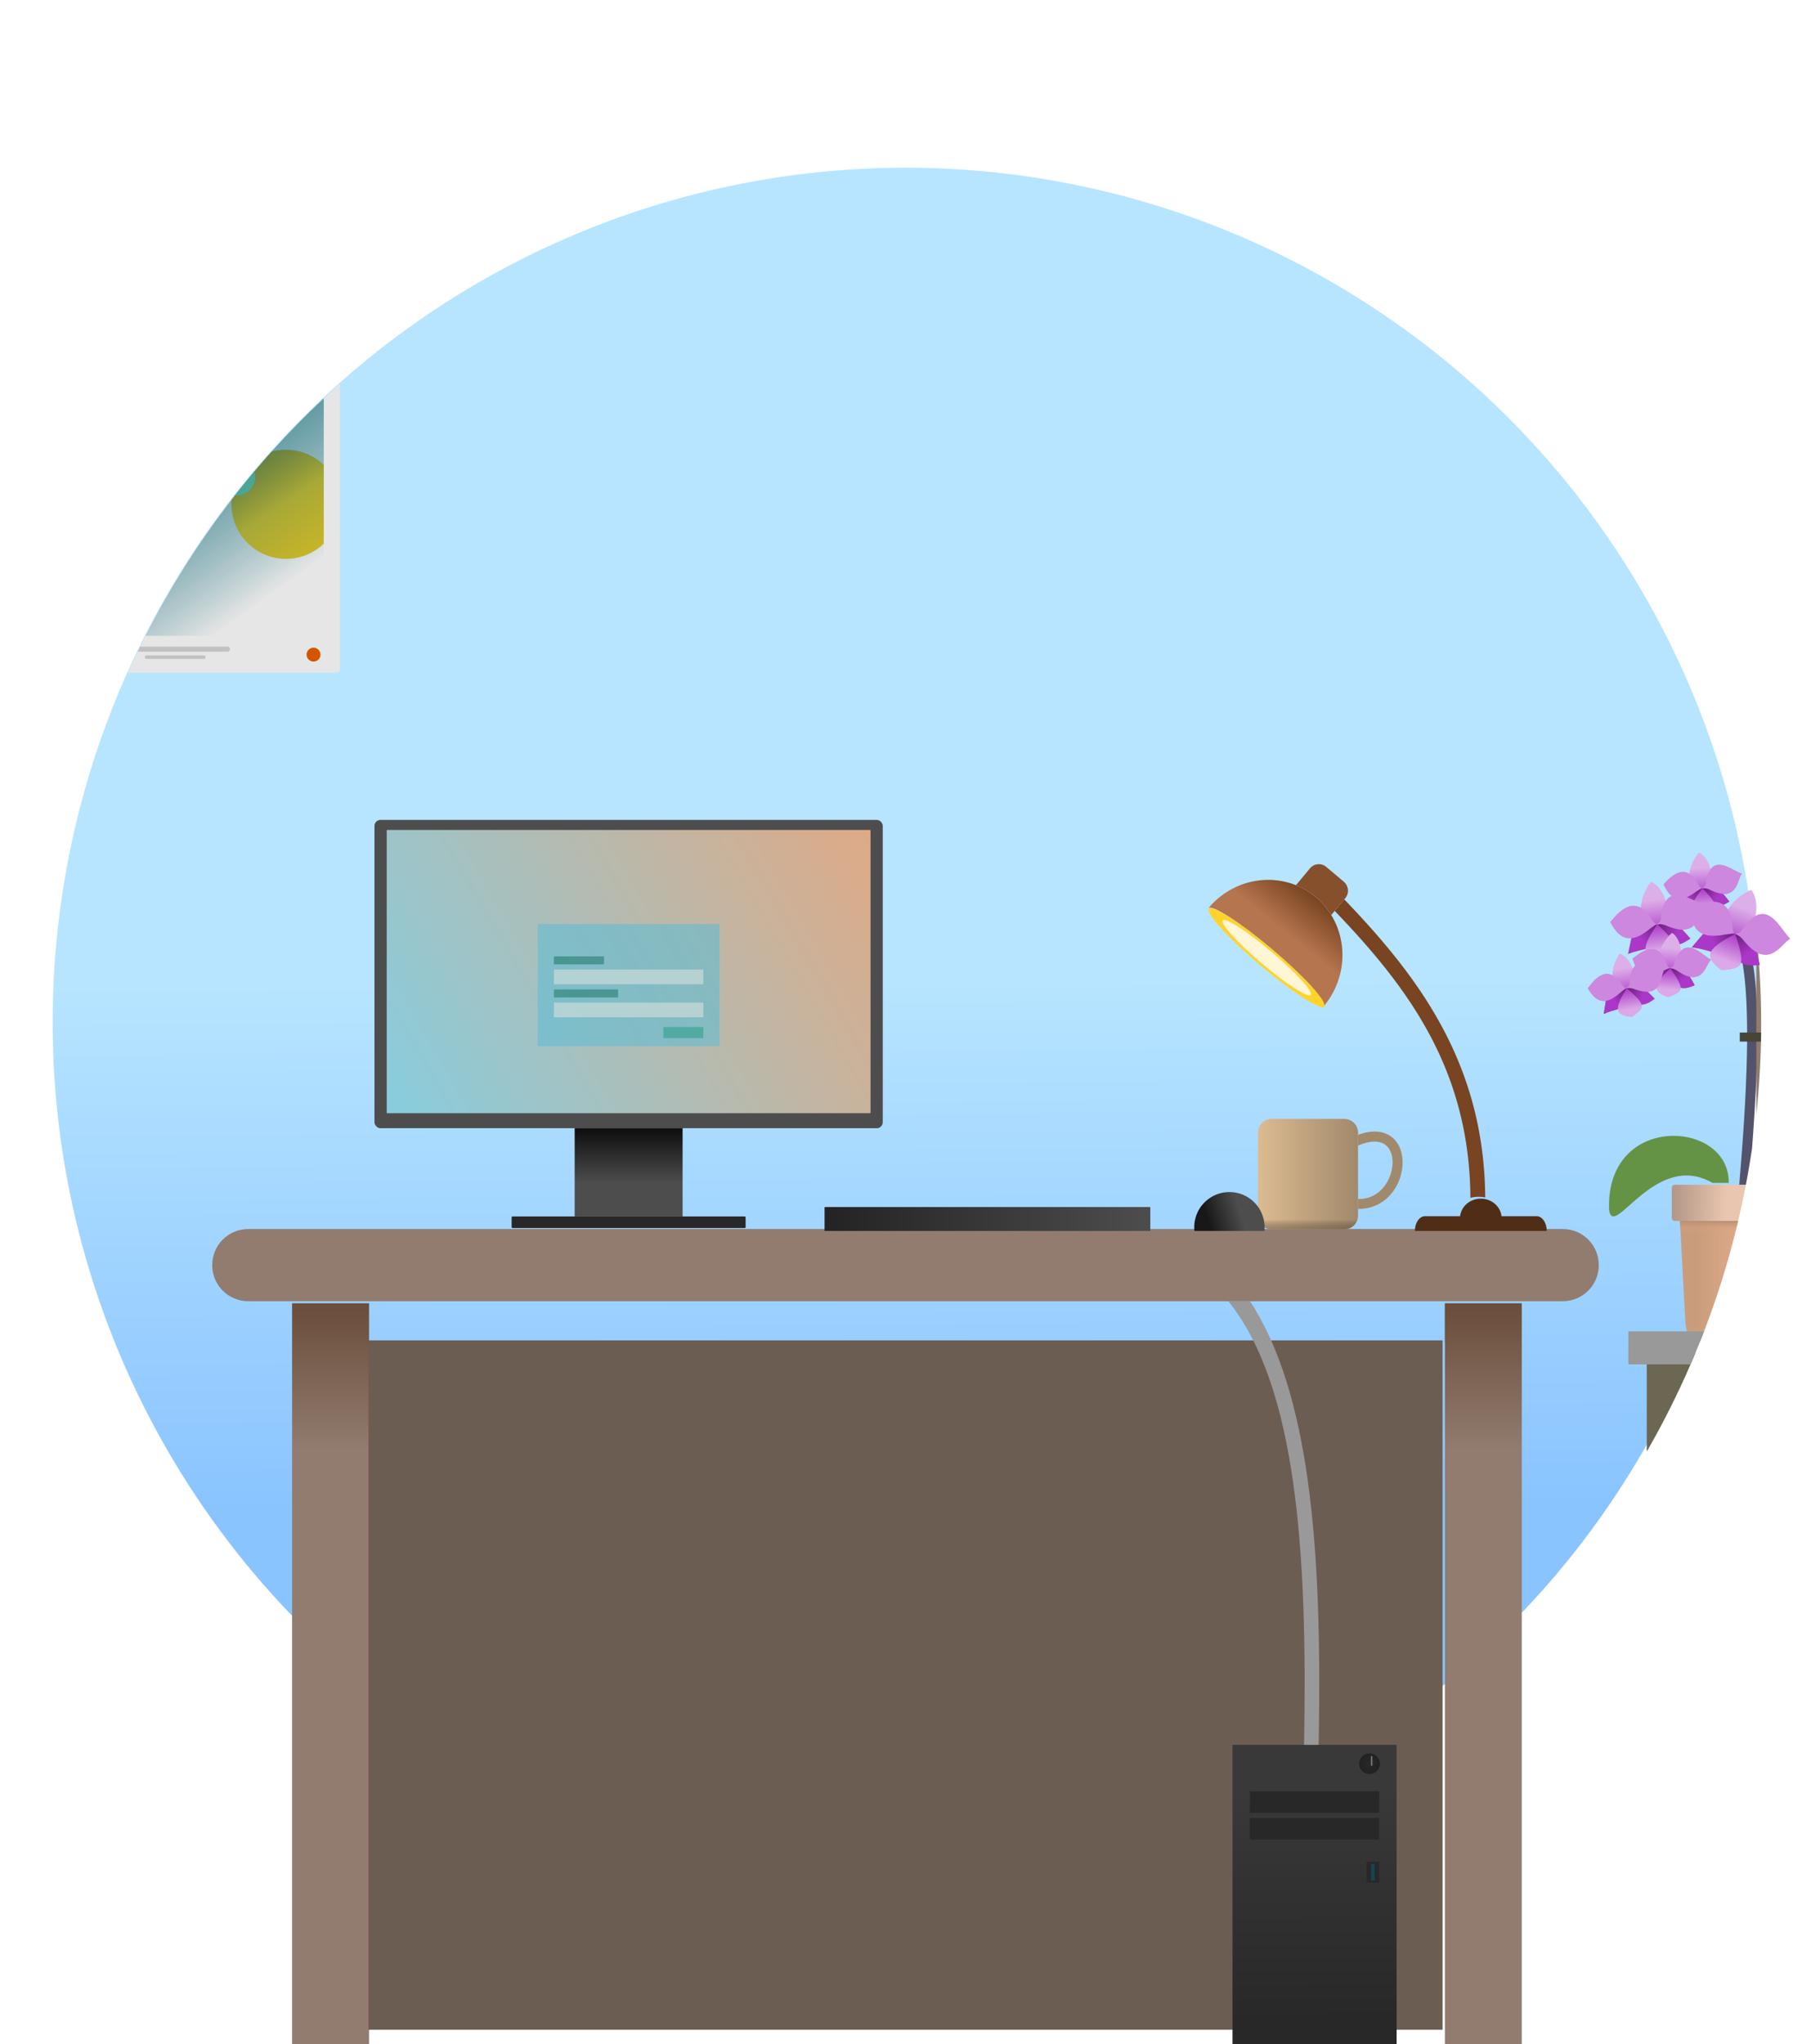 <?xml version="1.0" encoding="UTF-8" standalone="no"?>
<svg
   xmlns:dc="http://purl.org/dc/elements/1.1/"
   xmlns:cc="http://creativecommons.org/ns#"
   xmlns:rdf="http://www.w3.org/1999/02/22-rdf-syntax-ns#"
   xmlns:svg="http://www.w3.org/2000/svg"
   xmlns="http://www.w3.org/2000/svg"
   xmlns:xlink="http://www.w3.org/1999/xlink"
   xmlns:sodipodi="http://sodipodi.sourceforge.net/DTD/sodipodi-0.dtd"
   xmlns:inkscape="http://www.inkscape.org/namespaces/inkscape"
   inkscape:version="1.0.2 (e86c870879, 2021-01-15, custom)"
   sodipodi:docname="reset-password.svg"
   id="svg8"
   version="1.1"
   viewBox="0 0 185.208 209.021"
   height="790"
   width="700">
  <defs
     id="defs2">
    <linearGradient
       inkscape:collect="always"
       id="linearGradient3182">
      <stop
         style="stop-color:#b7e5ff;stop-opacity:1;"
         offset="0"
         id="stop3178" />
      <stop
         style="stop-color:#8ac4ff;stop-opacity:1"
         offset="1"
         id="stop3180" />
    </linearGradient>
    <linearGradient
       inkscape:collect="always"
       id="linearGradient947">
      <stop
         style="stop-color:#282828;stop-opacity:1;"
         offset="0"
         id="stop943" />
      <stop
         style="stop-color:#1a1a1a;stop-opacity:1"
         offset="1"
         id="stop945" />
    </linearGradient>
    <linearGradient
       inkscape:collect="always"
       id="linearGradient926">
      <stop
         style="stop-color:#393939;stop-opacity:1;"
         offset="0"
         id="stop922" />
      <stop
         style="stop-color:#282828;stop-opacity:1"
         offset="1"
         id="stop924" />
    </linearGradient>
    <linearGradient
       inkscape:collect="always"
       id="linearGradient1007">
      <stop
         style="stop-color:#deaa87;stop-opacity:1"
         offset="0"
         id="stop1003" />
      <stop
         style="stop-color:#87cdde;stop-opacity:1"
         offset="1"
         id="stop1005" />
    </linearGradient>
    <linearGradient
       inkscape:collect="always"
       id="linearGradient994">
      <stop
         style="stop-color:#6c5d53;stop-opacity:1"
         offset="0"
         id="stop990" />
      <stop
         style="stop-color:#6c5d53;stop-opacity:1"
         offset="1"
         id="stop992" />
    </linearGradient>
    <linearGradient
       id="linearGradient1931"
       inkscape:collect="always">
      <stop
         id="stop1927"
         offset="0"
         style="stop-color:#4d4d4d;stop-opacity:1;" />
      <stop
         id="stop1929"
         offset="1"
         style="stop-color:#181818;stop-opacity:1" />
    </linearGradient>
    <linearGradient
       id="linearGradient1917"
       inkscape:collect="always">
      <stop
         id="stop1913"
         offset="0"
         style="stop-color:#232323;stop-opacity:1" />
      <stop
         id="stop1915"
         offset="1"
         style="stop-color:#4d4d4d;stop-opacity:1" />
    </linearGradient>
    <inkscape:perspective
       id="perspective1042"
       inkscape:persp3d-origin="105 : 11.020831 : 1"
       inkscape:vp_z="210 : 60.520828 : 1"
       inkscape:vp_y="0 : 999.99995 : 0"
       inkscape:vp_x="0 : 60.520828 : 1"
       sodipodi:type="inkscape:persp3d" />
    <linearGradient
       id="linearGradient1259"
       inkscape:collect="always">
      <stop
         id="stop1255"
         offset="0"
         style="stop-color:#9a5f39;stop-opacity:1" />
      <stop
         id="stop1257"
         offset="1"
         style="stop-color:#834c2a;stop-opacity:1" />
    </linearGradient>
    <linearGradient
       gradientUnits="userSpaceOnUse"
       y2="-53.2"
       x2="-718.608"
       y1="-61.308"
       x1="-718.608"
       id="linearGradient1261"
       xlink:href="#linearGradient1259"
       inkscape:collect="always"
       gradientTransform="matrix(0.561,0,0,0.561,-325.869,-101.043)" />
    <linearGradient
       gradientTransform="matrix(0.328,0,0,0.329,540.801,292.14)"
       inkscape:collect="always"
       xlink:href="#linearGradient892-6"
       id="linearGradient894-9"
       x1="-625.304"
       y1="647.245"
       x2="-625.304"
       y2="812.168"
       gradientUnits="userSpaceOnUse" />
    <linearGradient
       inkscape:collect="always"
       id="linearGradient892-6">
      <stop
         style="stop-color:#6b4e3b;stop-opacity:1"
         offset="0"
         id="stop888-9" />
      <stop
         style="stop-color:#917c6f;stop-opacity:1"
         offset="1"
         id="stop890-6" />
    </linearGradient>
    <linearGradient
       gradientTransform="matrix(0.104,0,0,0.104,25.875,53.966)"
       inkscape:collect="always"
       xlink:href="#linearGradient1260"
       id="linearGradient1262"
       x1="379.112"
       y1="643.933"
       x2="379.112"
       y2="579.283"
       gradientUnits="userSpaceOnUse" />
    <linearGradient
       inkscape:collect="always"
       id="linearGradient1260">
      <stop
         style="stop-color:#4d4d4d;stop-opacity:1"
         offset="0"
         id="stop1256" />
      <stop
         style="stop-color:#000000;stop-opacity:1"
         offset="1"
         id="stop1258" />
    </linearGradient>
    <linearGradient
       inkscape:collect="always"
       xlink:href="#linearGradient1153"
       id="linearGradient1155"
       x1="-606.631"
       y1="37.86"
       x2="-597.886"
       y2="48.789"
       gradientUnits="userSpaceOnUse"
       gradientTransform="matrix(-0.34,0,0,0.343,-71.596,78.776)" />
    <linearGradient
       inkscape:collect="always"
       id="linearGradient1153">
      <stop
         style="stop-color:#784421;stop-opacity:1"
         offset="0"
         id="stop1149" />
      <stop
         style="stop-color:#b5754e;stop-opacity:1"
         offset="1"
         id="stop1151" />
    </linearGradient>
    <linearGradient
       gradientUnits="userSpaceOnUse"
       y2="470.327"
       x2="443.928"
       y1="470.327"
       x1="318.215"
       id="linearGradient1919"
       xlink:href="#linearGradient1917"
       inkscape:collect="always" />
    <linearGradient
       gradientUnits="userSpaceOnUse"
       y2="467.563"
       x2="465.175"
       y1="463.775"
       x1="477.424"
       id="linearGradient1933"
       xlink:href="#linearGradient1931"
       inkscape:collect="always" />
    <linearGradient
       inkscape:collect="always"
       xlink:href="#linearGradient994"
       id="linearGradient996"
       x1="93.143"
       y1="143.827"
       x2="93.277"
       y2="206.903"
       gradientUnits="userSpaceOnUse"
       gradientTransform="matrix(1,0,0,0.974,0,3.544)" />
    <linearGradient
       inkscape:collect="always"
       xlink:href="#linearGradient1007"
       id="linearGradient1009"
       x1="88.262"
       y1="85.271"
       x2="38.809"
       y2="113.822"
       gradientUnits="userSpaceOnUse"
       gradientTransform="translate(0.737)" />
    <linearGradient
       inkscape:collect="always"
       xlink:href="#linearGradient926"
       id="linearGradient928"
       x1="135.506"
       y1="179.204"
       x2="135.639"
       y2="206.065"
       gradientUnits="userSpaceOnUse"
       gradientTransform="matrix(0.872,0,0,0.872,17.999,26.766)" />
    <radialGradient
       inkscape:collect="always"
       xlink:href="#linearGradient947"
       id="radialGradient949"
       cx="140.049"
       cy="180.808"
       fx="140.049"
       fy="180.808"
       r="1.403"
       gradientUnits="userSpaceOnUse"
       gradientTransform="matrix(1.348,0.278,-0.364,1.767,17.085,-178.113)" />
    <filter
       inkscape:collect="always"
       style="color-interpolation-filters:sRGB"
       id="filter1125"
       x="-0.161"
       width="1.322"
       y="-0.044"
       height="1.089">
      <feGaussianBlur
         inkscape:collect="always"
         stdDeviation="0.022"
         id="feGaussianBlur1127" />
    </filter>
    <linearGradient
       gradientTransform="matrix(2.664,0,0,2.567,4.286,53.37)"
       gradientUnits="userSpaceOnUse"
       y2="67.469"
       x2="39.201"
       y1="27.517"
       x1="9.482"
       id="linearGradient1083"
       xlink:href="#linearGradient1081"
       inkscape:collect="always" />
    <linearGradient
       id="linearGradient1081"
       inkscape:collect="always">
      <stop
         id="stop1077"
         offset="0"
         style="stop-color:#126e7c;stop-opacity:1;" />
      <stop
         id="stop1079"
         offset="1"
         style="stop-color:#126e7c;stop-opacity:0;" />
    </linearGradient>
    <linearGradient
       gradientTransform="matrix(0.704,0,0,0.704,-69.793,126.009)"
       gradientUnits="userSpaceOnUse"
       y2="92.266"
       x2="261.818"
       y1="60.448"
       x1="240.629"
       id="linearGradient1127"
       xlink:href="#linearGradient1101"
       inkscape:collect="always" />
    <linearGradient
       id="linearGradient1101"
       inkscape:collect="always">
      <stop
         id="stop1097"
         offset="0"
         style="stop-color:#7e791f;stop-opacity:1" />
      <stop
         id="stop1099"
         offset="1"
         style="stop-color:#ccb726;stop-opacity:1" />
    </linearGradient>
    <linearGradient
       gradientTransform="matrix(0.704,0,0,0.704,-69.793,126.009)"
       gradientUnits="userSpaceOnUse"
       y2="84.616"
       x2="228.264"
       y1="73.902"
       x1="217.924"
       id="linearGradient1115"
       xlink:href="#linearGradient1113"
       inkscape:collect="always" />
    <linearGradient
       id="linearGradient1113"
       inkscape:collect="always">
      <stop
         id="stop1109"
         offset="0"
         style="stop-color:#417f73;stop-opacity:1" />
      <stop
         id="stop1111"
         offset="1"
         style="stop-color:#63bda4;stop-opacity:1" />
    </linearGradient>
    <linearGradient
       gradientTransform="matrix(0.258,0,0,0.258,169.248,92.508)"
       gradientUnits="userSpaceOnUse"
       y2="106.61"
       x2="-117.717"
       y1="106.61"
       x1="-157.403"
       id="linearGradient945"
       xlink:href="#linearGradient943"
       inkscape:collect="always" />
    <linearGradient
       id="linearGradient943"
       inkscape:collect="always">
      <stop
         id="stop939"
         offset="0"
         style="stop-color:#dcbb91;stop-opacity:1;" />
      <stop
         id="stop941"
         offset="1"
         style="stop-color:#a1896b;stop-opacity:1" />
    </linearGradient>
    <linearGradient
       gradientUnits="userSpaceOnUse"
       y2="388.364"
       x2="-1110.998"
       y1="402.693"
       x1="-1110.998"
       id="linearGradient997"
       xlink:href="#linearGradient995"
       inkscape:collect="always"
       gradientTransform="matrix(0.154,0,0,0.154,304.798,64.889)" />
    <linearGradient
       id="linearGradient995"
       inkscape:collect="always">
      <stop
         id="stop991"
         offset="0"
         style="stop-color:#ae9473;stop-opacity:1" />
      <stop
         id="stop993"
         offset="1"
         style="stop-color:#000000;stop-opacity:0;" />
    </linearGradient>
    <linearGradient
       gradientUnits="userSpaceOnUse"
       y2="117.649"
       x2="41.623"
       y1="117.649"
       x1="37.324"
       id="linearGradient1626"
       xlink:href="#linearGradient1640"
       inkscape:collect="always"
       gradientTransform="matrix(3.78,0,0,3.78,513.642,42.679)" />
    <linearGradient
       inkscape:collect="always"
       id="linearGradient1640">
      <stop
         style="stop-color:#c99c7c;stop-opacity:1"
         offset="0"
         id="stop1636" />
      <stop
         style="stop-color:#deaa87;stop-opacity:1"
         offset="1"
         id="stop1638" />
    </linearGradient>
    <linearGradient
       gradientUnits="userSpaceOnUse"
       y2="111.643"
       x2="40.351"
       y1="111.502"
       x1="34.803"
       id="linearGradient1648"
       xlink:href="#linearGradient1646"
       inkscape:collect="always"
       gradientTransform="matrix(3.78,0,0,3.78,513.642,42.679)" />
    <linearGradient
       id="linearGradient1646"
       inkscape:collect="always">
      <stop
         id="stop1642"
         offset="0"
         style="stop-color:#b29686;stop-opacity:1" />
      <stop
         id="stop1644"
         offset="1"
         style="stop-color:#e9c6af;stop-opacity:1" />
    </linearGradient>
    <linearGradient
       inkscape:collect="always"
       xlink:href="#linearGradient961"
       id="linearGradient963"
       x1="37.737"
       y1="83.83"
       x2="34.931"
       y2="82.402"
       gradientUnits="userSpaceOnUse"
       gradientTransform="translate(135.901,11.292)" />
    <linearGradient
       inkscape:collect="always"
       id="linearGradient961">
      <stop
         style="stop-color:#ab37c8;stop-opacity:1;"
         offset="0"
         id="stop957" />
      <stop
         style="stop-color:#672178;stop-opacity:1"
         offset="1"
         id="stop959" />
    </linearGradient>
    <linearGradient
       inkscape:collect="always"
       xlink:href="#linearGradient961"
       id="linearGradient971"
       x1="32.768"
       y1="84.689"
       x2="34.931"
       y2="82.402"
       gradientUnits="userSpaceOnUse"
       gradientTransform="translate(135.901,11.292)" />
    <linearGradient
       inkscape:collect="always"
       xlink:href="#linearGradient953"
       id="linearGradient955"
       x1="35.388"
       y1="86.161"
       x2="34.931"
       y2="82.402"
       gradientUnits="userSpaceOnUse"
       gradientTransform="translate(135.901,11.292)" />
    <linearGradient
       inkscape:collect="always"
       id="linearGradient953">
      <stop
         style="stop-color:#dba9e7;stop-opacity:1"
         offset="0"
         id="stop949" />
      <stop
         style="stop-color:#ab37c8;stop-opacity:1"
         offset="1"
         id="stop951" />
    </linearGradient>
    <linearGradient
       inkscape:collect="always"
       xlink:href="#linearGradient977"
       id="linearGradient979"
       x1="34.5"
       y1="78.854"
       x2="34.931"
       y2="82.402"
       gradientUnits="userSpaceOnUse"
       gradientTransform="translate(135.901,11.292)" />
    <linearGradient
       inkscape:collect="always"
       id="linearGradient977">
      <stop
         style="stop-color:#ddafe9;stop-opacity:1;"
         offset="0"
         id="stop973" />
      <stop
         style="stop-color:#bc5fd3;stop-opacity:1"
         offset="1"
         id="stop975" />
    </linearGradient>
    <linearGradient
       gradientUnits="userSpaceOnUse"
       y2="469.472"
       x2="159.788"
       y1="474.249"
       x1="159.788"
       id="linearGradient1618"
       xlink:href="#linearGradient1616"
       inkscape:collect="always"
       gradientTransform="translate(513.642,42.679)" />
    <linearGradient
       id="linearGradient1616"
       inkscape:collect="always">
      <stop
         id="stop1612"
         offset="0"
         style="stop-color:#b48e70;stop-opacity:1" />
      <stop
         id="stop1614"
         offset="1"
         style="stop-color:#deaa87;stop-opacity:0" />
    </linearGradient>
    <linearGradient
       gradientTransform="matrix(3.78,0,0,3.78,513.642,42.679)"
       y2="114.505"
       x2="43.041"
       y1="113.303"
       x1="43.041"
       gradientUnits="userSpaceOnUse"
       id="linearGradient1633"
       xlink:href="#linearGradient1616"
       inkscape:collect="always" />
    <linearGradient
       inkscape:collect="always"
       xlink:href="#linearGradient1081"
       id="linearGradient1408"
       gradientUnits="userSpaceOnUse"
       gradientTransform="matrix(2.664,0,0,2.567,4.286,53.37)"
       x1="9.482"
       y1="27.517"
       x2="39.201"
       y2="67.469" />
    <filter
       style="color-interpolation-filters:sRGB;"
       inkscape:label="Lightness-Contrast"
       id="filter2390">
      <feColorMatrix
         values="0.845 0 0 0.033 0.078 0 0.845 0 0.033 0.078 0 0 0.845 0.033 0.078 0 0 0 1 0"
         id="feColorMatrix2388" />
    </filter>
    <filter
       style="color-interpolation-filters:sRGB;"
       inkscape:label="Lightness-Contrast"
       id="filter2394">
      <feColorMatrix
         values="0.845 0 0 0.033 0.078 0 0.845 0 0.033 0.078 0 0 0.845 0.033 0.078 0 0 0 1 0"
         id="feColorMatrix2392" />
    </filter>
    <filter
       style="color-interpolation-filters:sRGB;"
       inkscape:label="Lightness-Contrast"
       id="filter2398">
      <feColorMatrix
         values="0.845 0 0 0.033 0.078 0 0.845 0 0.033 0.078 0 0 0.845 0.033 0.078 0 0 0 1 0"
         id="feColorMatrix2396" />
    </filter>
    <filter
       style="color-interpolation-filters:sRGB;"
       inkscape:label="Lightness-Contrast"
       id="filter2402">
      <feColorMatrix
         values="0.845 0 0 0.033 0.078 0 0.845 0 0.033 0.078 0 0 0.845 0.033 0.078 0 0 0 1 0"
         id="feColorMatrix2400" />
    </filter>
    <filter
       style="color-interpolation-filters:sRGB;"
       inkscape:label="Lightness-Contrast"
       id="filter2406">
      <feColorMatrix
         values="0.845 0 0 0.033 0.078 0 0.845 0 0.033 0.078 0 0 0.845 0.033 0.078 0 0 0 1 0"
         id="feColorMatrix2404" />
    </filter>
    <filter
       style="color-interpolation-filters:sRGB;"
       inkscape:label="Lightness-Contrast"
       id="filter2410">
      <feColorMatrix
         values="0.845 0 0 0.033 0.078 0 0.845 0 0.033 0.078 0 0 0.845 0.033 0.078 0 0 0 1 0"
         id="feColorMatrix2408" />
    </filter>
    <filter
       style="color-interpolation-filters:sRGB;"
       inkscape:label="Lightness-Contrast"
       id="filter2414">
      <feColorMatrix
         values="0.845 0 0 0.033 0.078 0 0.845 0 0.033 0.078 0 0 0.845 0.033 0.078 0 0 0 1 0"
         id="feColorMatrix2412" />
    </filter>
    <filter
       style="color-interpolation-filters:sRGB;"
       inkscape:label="Lightness-Contrast"
       id="filter2418">
      <feColorMatrix
         values="0.845 0 0 0.033 0.078 0 0.845 0 0.033 0.078 0 0 0.845 0.033 0.078 0 0 0 1 0"
         id="feColorMatrix2416" />
    </filter>
    <filter
       style="color-interpolation-filters:sRGB;"
       inkscape:label="Lightness-Contrast"
       id="filter2422">
      <feColorMatrix
         values="0.845 0 0 0.033 0.078 0 0.845 0 0.033 0.078 0 0 0.845 0.033 0.078 0 0 0 1 0"
         id="feColorMatrix2420" />
    </filter>
    <filter
       style="color-interpolation-filters:sRGB;"
       inkscape:label="Lightness-Contrast"
       id="filter2426">
      <feColorMatrix
         values="0.845 0 0 0.033 0.078 0 0.845 0 0.033 0.078 0 0 0.845 0.033 0.078 0 0 0 1 0"
         id="feColorMatrix2424" />
    </filter>
    <filter
       style="color-interpolation-filters:sRGB;"
       inkscape:label="Lightness-Contrast"
       id="filter2430">
      <feColorMatrix
         values="0.845 0 0 0.033 0.078 0 0.845 0 0.033 0.078 0 0 0.845 0.033 0.078 0 0 0 1 0"
         id="feColorMatrix2428" />
    </filter>
    <filter
       style="color-interpolation-filters:sRGB;"
       inkscape:label="Lightness-Contrast"
       id="filter2434">
      <feColorMatrix
         values="0.845 0 0 0.033 0.078 0 0.845 0 0.033 0.078 0 0 0.845 0.033 0.078 0 0 0 1 0"
         id="feColorMatrix2432" />
    </filter>
    <filter
       style="color-interpolation-filters:sRGB;"
       inkscape:label="Lightness-Contrast"
       id="filter2438">
      <feColorMatrix
         values="0.845 0 0 0.033 0.078 0 0.845 0 0.033 0.078 0 0 0.845 0.033 0.078 0 0 0 1 0"
         id="feColorMatrix2436" />
    </filter>
    <filter
       style="color-interpolation-filters:sRGB;"
       inkscape:label="Lightness-Contrast"
       id="filter2442">
      <feColorMatrix
         values="0.845 0 0 0.033 0.078 0 0.845 0 0.033 0.078 0 0 0.845 0.033 0.078 0 0 0 1 0"
         id="feColorMatrix2440" />
    </filter>
    <filter
       style="color-interpolation-filters:sRGB;"
       inkscape:label="Lightness-Contrast"
       id="filter2446">
      <feColorMatrix
         values="0.845 0 0 0.033 0.078 0 0.845 0 0.033 0.078 0 0 0.845 0.033 0.078 0 0 0 1 0"
         id="feColorMatrix2444" />
    </filter>
    <filter
       style="color-interpolation-filters:sRGB;"
       inkscape:label="Lightness-Contrast"
       id="filter2450">
      <feColorMatrix
         values="0.845 0 0 0.033 0.078 0 0.845 0 0.033 0.078 0 0 0.845 0.033 0.078 0 0 0 1 0"
         id="feColorMatrix2448" />
    </filter>
    <filter
       style="color-interpolation-filters:sRGB;"
       inkscape:label="Lightness-Contrast"
       id="filter2558">
      <feColorMatrix
         values="0.845 0 0 0.174 0.078 0 0.845 0 0.174 0.078 0 0 0.845 0.174 0.078 0 0 0 1 0"
         id="feColorMatrix2556" />
    </filter>
    <filter
       style="color-interpolation-filters:sRGB;"
       inkscape:label="Lightness-Contrast"
       id="filter2562">
      <feColorMatrix
         values="0.845 0 0 0.174 0.078 0 0.845 0 0.174 0.078 0 0 0.845 0.174 0.078 0 0 0 1 0"
         id="feColorMatrix2560" />
    </filter>
    <filter
       style="color-interpolation-filters:sRGB;"
       inkscape:label="Lightness-Contrast"
       id="filter2566">
      <feColorMatrix
         values="0.845 0 0 0.174 0.078 0 0.845 0 0.174 0.078 0 0 0.845 0.174 0.078 0 0 0 1 0"
         id="feColorMatrix2564" />
    </filter>
    <filter
       style="color-interpolation-filters:sRGB;"
       inkscape:label="Lightness-Contrast"
       id="filter2570">
      <feColorMatrix
         values="0.845 0 0 0.174 0.078 0 0.845 0 0.174 0.078 0 0 0.845 0.174 0.078 0 0 0 1 0"
         id="feColorMatrix2568" />
    </filter>
    <filter
       style="color-interpolation-filters:sRGB;"
       inkscape:label="Lightness-Contrast"
       id="filter2574">
      <feColorMatrix
         values="0.845 0 0 0.174 0.078 0 0.845 0 0.174 0.078 0 0 0.845 0.174 0.078 0 0 0 1 0"
         id="feColorMatrix2572" />
    </filter>
    <filter
       style="color-interpolation-filters:sRGB;"
       inkscape:label="Lightness-Contrast"
       id="filter2578">
      <feColorMatrix
         values="0.845 0 0 0.174 0.078 0 0.845 0 0.174 0.078 0 0 0.845 0.174 0.078 0 0 0 1 0"
         id="feColorMatrix2576" />
    </filter>
    <filter
       style="color-interpolation-filters:sRGB;"
       inkscape:label="Lightness-Contrast"
       id="filter2582">
      <feColorMatrix
         values="0.845 0 0 0.174 0.078 0 0.845 0 0.174 0.078 0 0 0.845 0.174 0.078 0 0 0 1 0"
         id="feColorMatrix2580" />
    </filter>
    <linearGradient
       inkscape:collect="always"
       xlink:href="#linearGradient977"
       id="linearGradient2948"
       gradientUnits="userSpaceOnUse"
       gradientTransform="translate(135.901,11.292)"
       x1="34.5"
       y1="78.854"
       x2="34.931"
       y2="82.402" />
    <linearGradient
       inkscape:collect="always"
       xlink:href="#linearGradient953"
       id="linearGradient2950"
       gradientUnits="userSpaceOnUse"
       gradientTransform="translate(135.901,11.292)"
       x1="35.388"
       y1="86.161"
       x2="34.931"
       y2="82.402" />
    <linearGradient
       inkscape:collect="always"
       xlink:href="#linearGradient961"
       id="linearGradient2952"
       gradientUnits="userSpaceOnUse"
       gradientTransform="translate(135.901,11.292)"
       x1="32.768"
       y1="84.689"
       x2="34.931"
       y2="82.402" />
    <linearGradient
       inkscape:collect="always"
       xlink:href="#linearGradient961"
       id="linearGradient2954"
       gradientUnits="userSpaceOnUse"
       gradientTransform="translate(135.901,11.292)"
       x1="37.737"
       y1="83.83"
       x2="34.931"
       y2="82.402" />
    <linearGradient
       inkscape:collect="always"
       xlink:href="#linearGradient961"
       id="linearGradient2976"
       gradientUnits="userSpaceOnUse"
       gradientTransform="translate(135.901,11.292)"
       x1="37.737"
       y1="83.83"
       x2="34.931"
       y2="82.402" />
    <linearGradient
       inkscape:collect="always"
       xlink:href="#linearGradient953"
       id="linearGradient2980"
       gradientUnits="userSpaceOnUse"
       gradientTransform="translate(135.901,11.292)"
       x1="35.388"
       y1="86.161"
       x2="34.931"
       y2="82.402" />
    <linearGradient
       inkscape:collect="always"
       xlink:href="#linearGradient977"
       id="linearGradient3008"
       gradientUnits="userSpaceOnUse"
       gradientTransform="translate(135.901,11.292)"
       x1="34.5"
       y1="78.854"
       x2="34.931"
       y2="82.402" />
    <linearGradient
       inkscape:collect="always"
       xlink:href="#linearGradient953"
       id="linearGradient3010"
       gradientUnits="userSpaceOnUse"
       gradientTransform="translate(135.901,11.292)"
       x1="35.388"
       y1="86.161"
       x2="34.931"
       y2="82.402" />
    <linearGradient
       inkscape:collect="always"
       xlink:href="#linearGradient961"
       id="linearGradient3012"
       gradientUnits="userSpaceOnUse"
       gradientTransform="translate(135.901,11.292)"
       x1="32.768"
       y1="84.689"
       x2="34.931"
       y2="82.402" />
    <linearGradient
       inkscape:collect="always"
       xlink:href="#linearGradient961"
       id="linearGradient3014"
       gradientUnits="userSpaceOnUse"
       gradientTransform="translate(135.901,11.292)"
       x1="37.737"
       y1="83.83"
       x2="34.931"
       y2="82.402" />
    <linearGradient
       inkscape:collect="always"
       xlink:href="#linearGradient977"
       id="linearGradient3016"
       gradientUnits="userSpaceOnUse"
       gradientTransform="translate(135.901,11.292)"
       x1="34.5"
       y1="78.854"
       x2="34.931"
       y2="82.402" />
    <linearGradient
       inkscape:collect="always"
       xlink:href="#linearGradient961"
       id="linearGradient3020"
       gradientUnits="userSpaceOnUse"
       gradientTransform="translate(135.901,11.292)"
       x1="32.768"
       y1="84.689"
       x2="34.931"
       y2="82.402" />
    <linearGradient
       inkscape:collect="always"
       xlink:href="#linearGradient961"
       id="linearGradient3022"
       gradientUnits="userSpaceOnUse"
       gradientTransform="translate(135.901,11.292)"
       x1="37.737"
       y1="83.83"
       x2="34.931"
       y2="82.402" />
    <linearGradient
       inkscape:collect="always"
       xlink:href="#linearGradient977"
       id="linearGradient3080"
       gradientUnits="userSpaceOnUse"
       gradientTransform="translate(135.901,11.292)"
       x1="34.5"
       y1="78.854"
       x2="34.931"
       y2="82.402" />
    <linearGradient
       inkscape:collect="always"
       xlink:href="#linearGradient953"
       id="linearGradient3082"
       gradientUnits="userSpaceOnUse"
       gradientTransform="translate(135.901,11.292)"
       x1="35.388"
       y1="86.161"
       x2="34.931"
       y2="82.402" />
    <linearGradient
       inkscape:collect="always"
       xlink:href="#linearGradient961"
       id="linearGradient3084"
       gradientUnits="userSpaceOnUse"
       gradientTransform="translate(135.901,11.292)"
       x1="32.768"
       y1="84.689"
       x2="34.931"
       y2="82.402" />
    <linearGradient
       inkscape:collect="always"
       xlink:href="#linearGradient961"
       id="linearGradient3086"
       gradientUnits="userSpaceOnUse"
       gradientTransform="translate(135.901,11.292)"
       x1="37.737"
       y1="83.83"
       x2="34.931"
       y2="82.402" />
    <linearGradient
       inkscape:collect="always"
       xlink:href="#linearGradient953"
       id="linearGradient3090"
       gradientUnits="userSpaceOnUse"
       gradientTransform="translate(135.901,11.292)"
       x1="35.388"
       y1="86.161"
       x2="34.931"
       y2="82.402" />
    <linearGradient
       inkscape:collect="always"
       xlink:href="#linearGradient961"
       id="linearGradient3092"
       gradientUnits="userSpaceOnUse"
       gradientTransform="translate(135.901,11.292)"
       x1="32.768"
       y1="84.689"
       x2="34.931"
       y2="82.402" />
    <linearGradient
       inkscape:collect="always"
       xlink:href="#linearGradient961"
       id="linearGradient3094"
       gradientUnits="userSpaceOnUse"
       gradientTransform="translate(135.901,11.292)"
       x1="37.737"
       y1="83.83"
       x2="34.931"
       y2="82.402" />
    <linearGradient
       inkscape:collect="always"
       xlink:href="#linearGradient961"
       id="linearGradient3164"
       gradientUnits="userSpaceOnUse"
       gradientTransform="translate(135.901,11.292)"
       x1="37.737"
       y1="83.83"
       x2="34.931"
       y2="82.402" />
    <linearGradient
       inkscape:collect="always"
       xlink:href="#linearGradient961"
       id="linearGradient3166"
       gradientUnits="userSpaceOnUse"
       gradientTransform="translate(135.901,11.292)"
       x1="32.768"
       y1="84.689"
       x2="34.931"
       y2="82.402" />
    <linearGradient
       inkscape:collect="always"
       xlink:href="#linearGradient953"
       id="linearGradient3168"
       gradientUnits="userSpaceOnUse"
       gradientTransform="translate(135.901,11.292)"
       x1="35.388"
       y1="86.161"
       x2="34.931"
       y2="82.402" />
    <linearGradient
       inkscape:collect="always"
       xlink:href="#linearGradient961"
       id="linearGradient3170"
       gradientUnits="userSpaceOnUse"
       gradientTransform="translate(135.901,11.292)"
       x1="37.737"
       y1="83.83"
       x2="34.931"
       y2="82.402" />
    <linearGradient
       inkscape:collect="always"
       xlink:href="#linearGradient961"
       id="linearGradient3172"
       gradientUnits="userSpaceOnUse"
       gradientTransform="translate(135.901,11.292)"
       x1="32.768"
       y1="84.689"
       x2="34.931"
       y2="82.402" />
    <linearGradient
       inkscape:collect="always"
       xlink:href="#linearGradient953"
       id="linearGradient3174"
       gradientUnits="userSpaceOnUse"
       gradientTransform="translate(135.901,11.292)"
       x1="35.388"
       y1="86.161"
       x2="34.931"
       y2="82.402" />
    <linearGradient
       inkscape:collect="always"
       xlink:href="#linearGradient977"
       id="linearGradient3176"
       gradientUnits="userSpaceOnUse"
       gradientTransform="translate(135.901,11.292)"
       x1="34.5"
       y1="78.854"
       x2="34.931"
       y2="82.402" />
    <linearGradient
       inkscape:collect="always"
       xlink:href="#linearGradient3182"
       id="linearGradient3184"
       x1="94.383"
       y1="100.1"
       x2="94.7"
       y2="153.955"
       gradientUnits="userSpaceOnUse" />
  </defs>
  <sodipodi:namedview
     units="px"
     inkscape:window-maximized="1"
     inkscape:window-y="-11"
     inkscape:window-x="-11"
     inkscape:window-height="1526"
     inkscape:window-width="2880"
     showgrid="false"
     inkscape:document-rotation="0"
     inkscape:current-layer="layer1"
     inkscape:document-units="mm"
     inkscape:cy="579.78522"
     inkscape:cx="493.51251"
     inkscape:zoom="1.979899"
     inkscape:pageshadow="2"
     inkscape:pageopacity="0.0"
     borderopacity="1.0"
     bordercolor="#666666"
     pagecolor="#ffffff"
     id="base" />
  <g
     id="layer1"
     inkscape:groupmode="layer"
     inkscape:label="Layer 1">
    <ellipse
       cy="104.51"
       cx="92.604"
       id="path990"
       style="fill:url(#linearGradient3184);fill-opacity:1;stroke-width:1.043;stroke-miterlimit:4;stroke-dasharray:none"
       rx="87.221"
       ry="87.361" />
    <g
       id="g3106"
       transform="matrix(0.831,0,0,0.831,28.152,15.6)">
      <path
         sodipodi:nodetypes="ccc"
         id="path2984"
         d="m 170.832,93.694 c 1.28,3.251 2.493,3.711 4.83,2.085 -3.365,-3.926 -2.961,-2.2 -4.83,-2.085 z"
         style="fill:url(#linearGradient3022);fill-opacity:1;stroke:none;stroke-width:0.337px;stroke-linecap:butt;stroke-linejoin:miter;stroke-opacity:1;filter:url(#filter2406)"
         transform="matrix(0.704,0.037,-0.037,0.704,58.826,18.233)" />
      <path
         sodipodi:nodetypes="ccc"
         id="path2986"
         d="m 170.832,93.694 c 0.55,4.228 -0.554,2.944 -4.234,4.319 2.598,-11.877 0.233,-4.049 4.234,-4.319 z"
         style="fill:url(#linearGradient3020);fill-opacity:1;stroke:none;stroke-width:0.337px;stroke-linecap:butt;stroke-linejoin:miter;stroke-opacity:1;filter:url(#filter2410)"
         transform="matrix(0.704,0.037,-0.037,0.704,58.826,18.233)" />
      <path
         sodipodi:nodetypes="ccc"
         id="path2990"
         d="m 170.832,93.694 c -4.112,-0.434 -1.814,-5.19 -0.894,-6.149 1.598,0.581 3.667,4.308 0.894,6.149 z"
         style="fill:url(#linearGradient3016);fill-opacity:1;stroke:none;stroke-width:0.337px;stroke-linecap:butt;stroke-linejoin:miter;stroke-opacity:1;filter:url(#filter2418)"
         transform="matrix(0.704,0.037,-0.037,0.704,58.826,18.233)" />
      <path
         sodipodi:nodetypes="ccccc"
         id="path2992"
         d="m 170.832,93.694 c 0.449,-0.064 0.812,0.03 1.17,0.133 5.195,2.294 4.802,-2.048 5.575,-3.027 -1.801,-0.454 -5.655,-3.765 -6.192,2.064 -0.071,0.526 -0.33,0.607 -0.553,0.83 z"
         style="fill:#cd87de;stroke:none;stroke-width:0.337px;stroke-linecap:butt;stroke-linejoin:miter;stroke-opacity:1;filter:url(#filter2422)"
         transform="matrix(0.704,0.037,-0.037,0.704,58.826,18.233)" />
      <path
         sodipodi:nodetypes="ccc"
         id="path2996"
         d="m 170.832,93.694 c 1.28,3.251 2.493,3.711 4.83,2.085 -3.365,-3.926 -2.961,-2.2 -4.83,-2.085 z"
         style="fill:url(#linearGradient3014);fill-opacity:1;stroke:none;stroke-width:0.337px;stroke-linecap:butt;stroke-linejoin:miter;stroke-opacity:1;filter:url(#filter2406)"
         transform="matrix(0.704,0.037,-0.037,0.704,58.826,18.233)" />
      <path
         sodipodi:nodetypes="ccc"
         id="path2998"
         d="m 170.832,93.694 c 0.55,4.228 -0.554,2.944 -4.234,4.319 2.598,-11.877 0.233,-4.049 4.234,-4.319 z"
         style="fill:url(#linearGradient3012);fill-opacity:1;stroke:none;stroke-width:0.337px;stroke-linecap:butt;stroke-linejoin:miter;stroke-opacity:1;filter:url(#filter2410)"
         transform="matrix(0.704,0.037,-0.037,0.704,58.826,18.233)" />
      <path
         sodipodi:nodetypes="ccc"
         id="path3000"
         d="m 170.832,93.694 c -1.986,3.063 -2.755,4.601 0.681,5.109 2.195,-1.505 2.895,-1.782 -0.681,-5.109 z"
         style="fill:url(#linearGradient3010);fill-opacity:1;stroke:none;stroke-width:0.337px;stroke-linecap:butt;stroke-linejoin:miter;stroke-opacity:1;filter:url(#filter2414)"
         transform="matrix(0.704,0.037,-0.037,0.704,58.826,18.233)" />
      <path
         sodipodi:nodetypes="ccc"
         id="path3002"
         d="m 170.832,93.694 c -4.112,-0.434 -1.814,-5.19 -0.894,-6.149 1.598,0.581 3.667,4.308 0.894,6.149 z"
         style="fill:url(#linearGradient3008);fill-opacity:1;stroke:none;stroke-width:0.337px;stroke-linecap:butt;stroke-linejoin:miter;stroke-opacity:1;filter:url(#filter2418)"
         transform="matrix(0.704,0.037,-0.037,0.704,58.826,18.233)" />
      <path
         sodipodi:nodetypes="ccccc"
         id="path3004"
         d="m 170.832,93.694 c 0.449,-0.064 0.812,0.03 1.17,0.133 5.195,2.294 4.802,-2.048 5.575,-3.027 -1.801,-0.454 -5.655,-3.765 -6.192,2.064 -0.071,0.526 -0.33,0.607 -0.553,0.83 z"
         style="fill:#cd87de;stroke:none;stroke-width:0.337px;stroke-linecap:butt;stroke-linejoin:miter;stroke-opacity:1;filter:url(#filter2422)"
         transform="matrix(0.704,0.037,-0.037,0.704,58.826,18.233)" />
      <path
         sodipodi:nodetypes="cccccc"
         id="path3006"
         d="m 170.832,93.694 c -0.279,-0.014 -0.483,-0.23 -0.719,-0.591 -2.708,-4.559 -5.502,-0.327 -6.103,0.278 0.667,1.116 2.054,4.092 5.734,0.986 0.774,-0.514 0.856,-0.649 1.088,-0.674 z"
         style="fill:#cd87de;stroke:none;stroke-width:0.337px;stroke-linecap:butt;stroke-linejoin:miter;stroke-opacity:1;filter:url(#filter2426)"
         transform="matrix(0.704,0.037,-0.037,0.704,58.826,18.233)" />
    </g>
    <path
       id="rect1012"
       style="fill:#e6e6e6;fill-opacity:1;stroke:none;stroke-width:3.525"
       d="M 131.174 148.053 A 329.656 330.184 0 0 0 49.363 259.539 L 129.928 259.539 C 130.618 259.539 131.174 258.983 131.174 258.293 L 131.174 148.053 z "
       transform="scale(0.265)" />
    <path
       id="rect1011-9"
       style="fill:url(#linearGradient894-9);fill-opacity:1;stroke:none;stroke-width:0.329;stroke-linecap:round;stroke-linejoin:round;stroke-miterlimit:4;stroke-dasharray:none;stroke-opacity:1"
       d="M 112.723 502.838 L 112.723 790 L 142.43 790 L 142.43 517.977 L 142.43 502.838 L 112.723 502.838 z M 557.57 502.838 L 557.57 517.977 L 557.604 517.977 L 557.604 790 L 587.277 790 L 587.277 502.838 L 557.57 502.838 z "
       transform="scale(0.265)" />
    <path
       id="rect1009-4"
       style="fill:#917c6f;fill-opacity:1;stroke:none;stroke-width:0.087;stroke-linecap:round;stroke-linejoin:round;stroke-miterlimit:4;stroke-dasharray:none;stroke-opacity:1"
       d="M 25.389,125.661 H 159.82 c 2.041,0 3.685,1.646 3.685,3.691 0,2.045 -1.643,3.691 -3.685,3.691 H 25.389 c -2.041,0 -3.685,-1.646 -3.685,-3.691 0,-2.045 1.643,-3.691 3.685,-3.691 z" />
    <path
       id="rect966"
       style="fill:url(#linearGradient1262);fill-opacity:1;stroke:none;stroke-width:0.519"
       d="m 58.769,115.355 v 9.021 h 11.039 v -9.021 z" />
    <rect
       style="fill:#282828;fill-opacity:1;stroke:none;stroke-width:0.519"
       id="rect968"
       width="23.93"
       height="1.185"
       x="52.323"
       y="124.376"
       ry="0.097" />
    <rect
       style="fill:#4d4d4d;stroke:none;stroke-width:0.294"
       id="rect962"
       width="51.983"
       height="31.523"
       x="38.297"
       y="83.832"
       ry="0.611" />
    <path
       id="rect1014"
       style="fill:url(#linearGradient1408);fill-opacity:1;stroke:none;stroke-width:3.11"
       d="M 124.941 153.736 A 329.656 330.184 0 0 0 56.156 245.334 L 123.867 245.334 C 124.463 245.334 124.941 244.854 124.941 244.258 L 124.941 153.736 z "
       transform="scale(0.265)" />
    <rect
       ry="0.051"
       y="84.861"
       x="39.547"
       height="28.961"
       width="49.483"
       id="rect964"
       style="fill:url(#linearGradient1009);fill-opacity:1;stroke:none;stroke-width:0.275;filter:url(#filter2582)" />
    <circle
       style="fill:#d45500;fill-opacity:1;stroke:none;stroke-width:0.933"
       id="circle1018"
       cx="32.063"
       cy="66.933"
       r="0.711" />
    <path
       id="path1095"
       style="fill:url(#linearGradient1127);fill-opacity:1;stroke:none;stroke-width:0.932"
       d="M 110.354 173.521 A 21.055 21.055 0 0 0 104.836 174.266 A 329.656 330.184 0 0 0 89.402 192.781 A 21.055 21.055 0 0 0 89.326 194.576 A 21.055 21.055 0 0 0 110.381 215.631 A 21.055 21.055 0 0 0 124.943 209.781 L 124.943 179.369 A 21.055 21.055 0 0 0 110.381 173.521 A 21.055 21.055 0 0 0 110.354 173.521 z "
       transform="scale(0.265)" />
    <path
       id="path1107"
       style="fill:url(#linearGradient1115);fill-opacity:1;stroke:none;stroke-width:0.932"
       d="M 98.145 181.959 A 329.656 330.184 0 0 0 90.641 191.191 A 7.173 7.173 0 0 0 91.283 191.223 A 7.173 7.173 0 0 0 98.457 184.049 A 7.173 7.173 0 0 0 98.145 181.959 z "
       transform="scale(0.265)" />
    <path
       id="rect1149"
       style="opacity:0.478;fill:#999999;fill-opacity:1;stroke:none;stroke-width:3.525"
       d="M 54.08 249.494 A 329.656 330.184 0 0 0 53.139 251.434 L 87.775 251.434 C 88.312 251.434 88.746 251.002 88.746 250.465 C 88.746 249.928 88.312 249.494 87.775 249.494 L 54.08 249.494 z "
       transform="scale(0.265)" />
    <rect
       ry="0.175"
       y="67.015"
       x="14.808"
       height="0.35"
       width="6.225"
       id="rect1151"
       style="opacity:0.478;fill:#999999;fill-opacity:1;stroke:none;stroke-width:0.933" />
    <path
       transform="scale(0.265)"
       d="M 318.393 465.715 C 318.294 465.715 318.215 465.794 318.215 465.893 L 318.215 474.939 L 443.928 474.939 L 443.928 465.893 C 443.928 465.794 443.849 465.715 443.75 465.715 L 318.393 465.715 z "
       style="fill:url(#linearGradient1919);fill-opacity:1;stroke:none;stroke-width:5;stroke-opacity:1"
       id="rect1907" />
    <ellipse
       style="fill:#ffd42a;fill-opacity:1;stroke:none;stroke-width:0.088;stroke-linecap:round;stroke-miterlimit:4;stroke-dasharray:none;stroke-opacity:1"
       id="path968"
       cx="-162.132"
       cy="-8.877"
       rx="7.743"
       ry="1.019"
       transform="matrix(-0.764,-0.646,-0.64,0.768,0,0)" />
    <path
       id="path914"
       style="fill:url(#linearGradient1155);fill-opacity:1;stroke:none;stroke-width:0.091;stroke-linecap:round;stroke-miterlimit:4;stroke-dasharray:none;stroke-opacity:1"
       d="m 134.581,91.743 c 3.26,2.756 3.63,7.723 0.828,11.103 0.298,-0.476 -2.047,-3.041 -5.271,-5.767 -3.223,-2.725 -6.136,-4.606 -6.551,-4.23 2.817,-3.367 7.735,-3.862 10.994,-1.106 z"
       sodipodi:nodetypes="ccscc" />
    <ellipse
       ry="0.774"
       rx="5.883"
       cy="-8.877"
       cx="-162.132"
       id="ellipse970"
       style="fill:#fff6d5;fill-opacity:1;stroke:none;stroke-width:0.067;stroke-linecap:round;stroke-miterlimit:4;stroke-dasharray:none;stroke-opacity:1"
       transform="matrix(-0.764,-0.646,-0.64,0.768,0,0)" />
    <path
       id="rect974"
       style="fill:#87502c;fill-opacity:1;stroke:none;stroke-width:0.088;stroke-linecap:round;stroke-miterlimit:4;stroke-dasharray:none;stroke-opacity:1"
       d="m 137.432,90.154 c 0.503,0.426 0.569,1.177 0.146,1.684 l -1.434,1.722 c -0.412,-0.67 -0.933,-1.285 -1.563,-1.817 -0.63,-0.532 -1.321,-0.943 -2.047,-1.235 l 1.434,-1.722 c 0.422,-0.507 1.168,-0.573 1.671,-0.147 z" />
    <path
       id="rect903"
       style="fill:#502d16;fill-opacity:1;stroke:none;stroke-width:0.347;stroke-miterlimit:4;stroke-dasharray:none;stroke-opacity:1"
       d="M 571.475 462.479 A 8.032 7.592 0 0 0 563.49 469.244 L 549.938 469.244 C 547.788 469.244 546.057 471.783 546.051 474.939 L 596.9 474.939 C 596.894 471.783 595.164 469.244 593.014 469.244 L 579.459 469.244 A 8.032 7.592 0 0 0 571.475 462.479 z "
       transform="scale(0.265)" />
    <path
       id="path1038"
       style="color:#000000;font-style:normal;font-variant:normal;font-weight:normal;font-stretch:normal;font-size:medium;line-height:normal;font-family:sans-serif;font-variant-ligatures:normal;font-variant-position:normal;font-variant-caps:normal;font-variant-numeric:normal;font-variant-alternates:normal;font-variant-east-asian:normal;font-feature-settings:normal;font-variation-settings:normal;text-indent:0;text-align:start;text-decoration:none;text-decoration-line:none;text-decoration-style:solid;text-decoration-color:#000000;letter-spacing:normal;word-spacing:normal;text-transform:none;writing-mode:lr-tb;direction:ltr;text-orientation:mixed;dominant-baseline:auto;baseline-shift:baseline;text-anchor:start;white-space:normal;shape-padding:0;shape-margin:0;inline-size:0;clip-rule:nonzero;display:inline;overflow:visible;visibility:visible;isolation:auto;mix-blend-mode:normal;color-interpolation:sRGB;color-interpolation-filters:linearRGB;solid-color:#000000;solid-opacity:1;vector-effect:none;fill:#784421;fill-opacity:1;fill-rule:nonzero;stroke:none;stroke-width:0.076;stroke-linecap:round;stroke-linejoin:miter;stroke-miterlimit:4;stroke-dasharray:none;stroke-dashoffset:0;stroke-opacity:1;color-rendering:auto;image-rendering:auto;shape-rendering:auto;text-rendering:auto;enable-background:accumulate;stop-color:#000000"
       d="m 137.478,91.959 c 7.635,7.95 14.306,16.806 14.413,30.479 a 2.125,1.378 0 0 0 -0.688,-0.074 2.125,1.378 0 0 0 -0.827,0.109 c -0.09,-13.14 -6.372,-21.513 -13.877,-29.337 z" />
    <rect
       style="fill:url(#linearGradient996);fill-opacity:1;stroke-width:0.078;stroke-linecap:round;stroke-linejoin:round"
       id="rect988"
       width="109.848"
       height="70.487"
       x="37.685"
       y="137.048"
       ry="0" />
    <rect
       style="fill:#5fbcd3;fill-opacity:0.565;stroke-width:0.083;stroke-linecap:round;stroke-linejoin:round;filter:url(#filter2558)"
       id="rect1011"
       width="18.595"
       height="12.478"
       x="54.991"
       y="94.48" />
    <rect
       style="fill:#2ca089;fill-opacity:0.565;stroke-width:0.079;stroke-linecap:round;stroke-linejoin:round;filter:url(#filter2562)"
       id="rect1023"
       width="4.093"
       height="1.136"
       x="67.838"
       y="105.009" />
    <rect
       style="fill:#dbe3de;fill-opacity:0.565;stroke-width:0.063;stroke-linecap:round;stroke-linejoin:round;filter:url(#filter2566)"
       id="rect1015"
       width="15.284"
       height="1.5"
       x="56.646"
       y="102.514" />
    <rect
       style="fill:#dbe3de;fill-opacity:0.565;stroke-width:0.063;stroke-linecap:round;stroke-linejoin:round;filter:url(#filter2570)"
       id="rect1019"
       width="15.284"
       height="1.5"
       x="56.646"
       y="99.133" />
    <rect
       style="fill:#217867;fill-opacity:0.565;stroke-width:0.058;stroke-linecap:round;stroke-linejoin:round;filter:url(#filter2574)"
       id="rect1021"
       width="5.123"
       height="0.816"
       x="56.646"
       y="97.784" />
    <rect
       style="fill:#217867;fill-opacity:0.565;stroke-width:0.066;stroke-linecap:round;stroke-linejoin:round;filter:url(#filter2578)"
       id="rect1025"
       width="6.564"
       height="0.816"
       x="56.646"
       y="101.166" />
    <rect
       style="fill:url(#linearGradient928);fill-opacity:1;stroke-width:0.069;stroke-linecap:round;stroke-linejoin:round"
       id="rect920"
       width="16.784"
       height="31.003"
       x="126.045"
       y="178.402" />
    <rect
       style="fill:#282828;fill-opacity:1;stroke-width:0.079;stroke-linecap:round;stroke-linejoin:round"
       id="rect930"
       width="13.23"
       height="2.205"
       x="127.822"
       y="183.146" />
    <rect
       style="fill:#282828;fill-opacity:1;stroke-width:0.079;stroke-linecap:round;stroke-linejoin:round"
       id="rect934"
       width="13.23"
       height="2.205"
       x="127.822"
       y="185.881" />
    <circle
       style="fill:url(#radialGradient949);fill-opacity:1;stroke-width:0.048;stroke-linecap:round;stroke-linejoin:round"
       id="path936"
       cx="140.058"
       cy="180.332"
       r="1.061" />
    <rect
       style="fill:#282828;fill-opacity:1;stroke-width:0.079;stroke-linecap:round;stroke-linejoin:round"
       id="rect939"
       width="1.299"
       height="2.126"
       x="139.757"
       y="190.358" />
    <rect
       style="fill:#164450;fill-opacity:1;stroke-width:0.039;stroke-linecap:round;stroke-linejoin:round"
       id="rect941"
       width="0.388"
       height="1.701"
       x="140.212"
       y="190.571" />
    <path
       id="path953"
       style="color:#000000;font-style:normal;font-variant:normal;font-weight:normal;font-stretch:normal;font-size:medium;line-height:normal;font-family:sans-serif;font-variant-ligatures:normal;font-variant-position:normal;font-variant-caps:normal;font-variant-numeric:normal;font-variant-alternates:normal;font-variant-east-asian:normal;font-feature-settings:normal;font-variation-settings:normal;text-indent:0;text-align:start;text-decoration:none;text-decoration-line:none;text-decoration-style:solid;text-decoration-color:#000000;letter-spacing:normal;word-spacing:normal;text-transform:none;writing-mode:lr-tb;direction:ltr;text-orientation:mixed;dominant-baseline:auto;baseline-shift:baseline;text-anchor:start;white-space:normal;shape-padding:0;shape-margin:0;inline-size:0;clip-rule:nonzero;display:inline;overflow:visible;visibility:visible;opacity:1;isolation:auto;mix-blend-mode:normal;color-interpolation:sRGB;color-interpolation-filters:linearRGB;solid-color:#000000;solid-opacity:1;vector-effect:none;fill:#999999;fill-opacity:1;fill-rule:nonzero;stroke:none;stroke-width:0.811;stroke-linecap:butt;stroke-linejoin:miter;stroke-miterlimit:4;stroke-dasharray:none;stroke-dashoffset:0;stroke-opacity:1;color-rendering:auto;image-rendering:auto;shape-rendering:auto;text-rendering:auto;enable-background:accumulate;stop-color:#000000;stop-opacity:1"
       d="m 125.621,133.043 c 3.513,4.371 5.538,10.805 6.646,18.672 1.101,7.817 1.273,17 1.097,26.688 h 1.492 c 0.177,-9.743 0.01,-19.055 -1.131,-27.16 -1.018,-7.226 -2.83,-13.53 -5.89,-18.2 z" />
    <path
       id="rect967"
       style="fill:#808080;fill-opacity:1;stroke-width:7.212;stroke-linecap:round;stroke-linejoin:round;stroke-miterlimit:4;stroke-dasharray:none;filter:url(#filter1125)"
       d="M 529.283 677.561 A 4.009 4.009 0 0 0 529.096 677.568 L 529.096 681.25 L 529.607 681.25 L 529.607 677.568 A 4.009 4.009 0 0 0 529.352 677.561 A 4.009 4.009 0 0 0 529.283 677.561 z "
       transform="scale(0.265)" />
    <path
       d="m 130.058,114.405 h 7.418 c 0.781,0 1.409,0.629 1.409,1.411 v 8.467 c 0,0.782 -0.628,1.411 -1.409,1.411 h -7.418 c -0.781,0 -1.409,-0.629 -1.409,-1.411 v -8.467 c 0,-0.782 0.628,-1.411 1.409,-1.411 z"
       style="fill:url(#linearGradient945);fill-opacity:1;stroke-width:0.046"
       id="rect910" />
    <path
       d="m 140.595,115.695 c -0.177,-6.4e-4 -0.361,0.012 -0.552,0.038 -0.361,0.049 -0.748,0.147 -1.157,0.296 v 1.101 c 1.252,-0.539 2.098,-0.481 2.618,-0.194 0.641,0.354 0.961,1.149 0.908,2.114 -0.054,0.965 -0.505,2.03 -1.277,2.721 -0.572,0.513 -1.305,0.845 -2.249,0.821 v 1.017 c 1.185,0.013 2.191,-0.411 2.932,-1.074 1.005,-0.9 1.548,-2.195 1.616,-3.428 0.069,-1.233 -0.361,-2.476 -1.435,-3.069 -0.403,-0.222 -0.871,-0.341 -1.403,-0.343 z"
       style="color:#000000;font-style:normal;font-variant:normal;font-weight:normal;font-stretch:normal;font-size:medium;line-height:normal;font-family:sans-serif;font-variant-ligatures:normal;font-variant-position:normal;font-variant-caps:normal;font-variant-numeric:normal;font-variant-alternates:normal;font-variant-east-asian:normal;font-feature-settings:normal;font-variation-settings:normal;text-indent:0;text-align:start;text-decoration:none;text-decoration-line:none;text-decoration-style:solid;text-decoration-color:#000000;letter-spacing:normal;word-spacing:normal;text-transform:none;writing-mode:lr-tb;direction:ltr;text-orientation:mixed;dominant-baseline:auto;baseline-shift:baseline;text-anchor:start;white-space:normal;shape-padding:0;shape-margin:0;inline-size:0;clip-rule:nonzero;display:inline;overflow:visible;visibility:visible;isolation:auto;mix-blend-mode:normal;color-interpolation:sRGB;color-interpolation-filters:linearRGB;solid-color:#000000;solid-opacity:1;vector-effect:none;fill:#a1896b;fill-opacity:1;fill-rule:nonzero;stroke:none;stroke-width:1.024;stroke-linecap:butt;stroke-linejoin:miter;stroke-miterlimit:4;stroke-dasharray:none;stroke-dashoffset:0;stroke-opacity:1;color-rendering:auto;image-rendering:auto;shape-rendering:auto;text-rendering:auto;enable-background:accumulate;stop-color:#000000"
       id="path932" />
    <path
       d="m 128.679,124.574 c 0.133,0.641 0.698,1.121 1.379,1.121 h 7.418 c 0.681,0 1.246,-0.479 1.379,-1.121 z"
       style="fill:url(#linearGradient997);fill-opacity:1;stroke:none;stroke-width:0.157;stroke-miterlimit:4;stroke-dasharray:none;stroke-opacity:1"
       id="rect985" />
    <path
       transform="scale(0.265)"
       d="M 474.455 459.934 A 13.574 13.574 0 0 0 460.883 473.506 A 13.574 13.574 0 0 0 460.959 474.939 L 487.953 474.939 A 13.574 13.574 0 0 0 488.029 473.506 A 13.574 13.574 0 0 0 474.455 459.934 z "
       style="fill:url(#linearGradient1933);fill-opacity:1;stroke:none;stroke-width:5;stroke-opacity:1"
       id="path1921" />
    <path
       id="path1515"
       style="fill:url(#linearGradient1626);fill-opacity:1;stroke:none;stroke-width:1.274;stroke-miterlimit:4;stroke-dasharray:none;stroke-opacity:1;filter:url(#filter2390)"
       inkscape:transform-center-y="21.997841"
       d="M 648.307 471.096 L 650.455 510.752 L 651.703 517.693 L 656.051 517.693 A 329.656 330.184 0 0 0 670.781 471.096 L 648.307 471.096 z "
       transform="scale(0.265)" />
    <path
       id="rect1526"
       style="fill:url(#linearGradient1648);fill-opacity:1;stroke:none;stroke-width:1.274;stroke-miterlimit:4;stroke-dasharray:none;stroke-opacity:1;filter:url(#filter2394)"
       d="M 646.373 457.109 C 645.711 457.109 645.18 457.641 645.18 458.303 L 645.18 469.902 C 645.18 470.564 645.711 471.098 646.373 471.098 L 670.781 471.098 A 329.656 330.184 0 0 0 673.77 457.109 L 646.373 457.109 z "
       transform="scale(0.265)" />
    <path
       d="m 171.097,116.133 c -3.289,0.027 -6.742,2.31 -6.54,7.579 0.433,3.138 4.701,-6.148 10.574,-2.769 h 1.663 c 0.048,-3.057 -2.758,-4.835 -5.698,-4.81 z"
       style="fill:#659345;fill-opacity:1;stroke:none;stroke-width:0.337px;stroke-linecap:butt;stroke-linejoin:miter;stroke-opacity:1;filter:url(#filter2398)"
       id="path1538" />
    <path
       id="path1556"
       style="color:#000000;font-style:normal;font-variant:normal;font-weight:normal;font-stretch:normal;font-size:medium;line-height:normal;font-family:sans-serif;font-variant-ligatures:normal;font-variant-position:normal;font-variant-caps:normal;font-variant-numeric:normal;font-variant-alternates:normal;font-variant-east-asian:normal;font-feature-settings:normal;font-variation-settings:normal;text-indent:0;text-align:start;text-decoration:none;text-decoration-line:none;text-decoration-style:solid;text-decoration-color:#000000;letter-spacing:normal;word-spacing:normal;text-transform:none;writing-mode:lr-tb;direction:ltr;text-orientation:mixed;dominant-baseline:auto;baseline-shift:baseline;text-anchor:start;white-space:normal;shape-padding:0;shape-margin:0;inline-size:0;clip-rule:nonzero;display:inline;overflow:visible;visibility:visible;isolation:auto;mix-blend-mode:normal;color-interpolation:sRGB;color-interpolation-filters:linearRGB;solid-color:#000000;solid-opacity:1;vector-effect:none;fill:#53536c;fill-opacity:1;fill-rule:nonzero;stroke:none;stroke-width:1.274;stroke-linecap:butt;stroke-linejoin:miter;stroke-miterlimit:4;stroke-dasharray:none;stroke-dashoffset:0;stroke-opacity:1;color-rendering:auto;image-rendering:auto;shape-rendering:auto;text-rendering:auto;enable-background:accumulate;stop-color:#000000;filter:url(#filter2402)"
       d="M 659.715 350.252 C 654.371 350.084 648.599 351.964 642.357 353.637 L 643.344 357.332 C 649.682 355.634 655.285 353.935 659.592 354.07 C 663.898 354.206 666.928 355.687 669.551 361.301 C 674.68 372.28 676.159 399.505 671.195 457.107 L 673.77 457.107 A 329.656 330.184 0 0 0 676.17 442.893 C 679.764 395.07 678.461 371.34 673.012 359.674 C 669.954 353.129 665.059 350.42 659.715 350.252 z "
       transform="scale(0.265)" />
    <g
       id="g3138"
       transform="translate(-0.824,-0.094)">
      <path
         sodipodi:nodetypes="ccc"
         id="path1562"
         d="m 170.832,93.694 c 1.28,3.251 2.493,3.711 4.83,2.085 -3.365,-3.926 -2.961,-2.2 -4.83,-2.085 z"
         style="fill:url(#linearGradient963);fill-opacity:1;stroke:none;stroke-width:0.337px;stroke-linecap:butt;stroke-linejoin:miter;stroke-opacity:1;filter:url(#filter2406)"
         transform="matrix(0.705,0,0,0.705,49.866,28.537)" />
      <path
         sodipodi:nodetypes="ccc"
         id="path1566"
         d="m 170.832,93.694 c 0.55,4.228 -0.554,2.944 -4.234,4.319 2.598,-11.877 0.233,-4.049 4.234,-4.319 z"
         style="fill:url(#linearGradient971);fill-opacity:1;stroke:none;stroke-width:0.337px;stroke-linecap:butt;stroke-linejoin:miter;stroke-opacity:1;filter:url(#filter2410)"
         transform="matrix(0.705,0,0,0.705,49.866,28.537)" />
      <path
         sodipodi:nodetypes="ccc"
         id="path1564"
         d="m 170.832,93.694 c -1.986,3.063 -2.755,4.601 0.681,5.109 2.195,-1.505 2.895,-1.782 -0.681,-5.109 z"
         style="fill:url(#linearGradient955);fill-opacity:1;stroke:none;stroke-width:0.337px;stroke-linecap:butt;stroke-linejoin:miter;stroke-opacity:1;filter:url(#filter2414)"
         transform="matrix(0.705,0,0,0.705,49.866,28.537)" />
      <path
         sodipodi:nodetypes="ccc"
         id="path1568"
         d="m 170.832,93.694 c -4.112,-0.434 -1.814,-5.19 -0.894,-6.149 1.598,0.581 3.667,4.308 0.894,6.149 z"
         style="fill:url(#linearGradient979);fill-opacity:1;stroke:none;stroke-width:0.337px;stroke-linecap:butt;stroke-linejoin:miter;stroke-opacity:1;filter:url(#filter2418)"
         transform="matrix(0.705,0,0,0.705,49.866,28.537)" />
      <path
         sodipodi:nodetypes="ccccc"
         id="path1570"
         d="m 170.832,93.694 c 0.449,-0.064 0.812,0.03 1.17,0.133 5.195,2.294 4.802,-2.048 5.575,-3.027 -1.801,-0.454 -5.655,-3.765 -6.192,2.064 -0.071,0.526 -0.33,0.607 -0.553,0.83 z"
         style="fill:#cd87de;stroke:none;stroke-width:0.337px;stroke-linecap:butt;stroke-linejoin:miter;stroke-opacity:1;filter:url(#filter2422)"
         transform="matrix(0.705,0,0,0.705,49.866,28.537)" />
      <path
         sodipodi:nodetypes="cccccc"
         id="path1572"
         d="m 170.832,93.694 c -0.279,-0.014 -0.483,-0.23 -0.719,-0.591 -2.708,-4.559 -5.502,-0.327 -6.103,0.278 0.667,1.116 2.054,4.092 5.734,0.986 0.774,-0.514 0.856,-0.649 1.088,-0.674 z"
         style="fill:#cd87de;stroke:none;stroke-width:0.337px;stroke-linecap:butt;stroke-linejoin:miter;stroke-opacity:1;filter:url(#filter2426)"
         transform="matrix(0.705,0,0,0.705,49.866,28.537)" />
    </g>
    <path
       id="rect1587"
       style="fill:#917c6f;fill-opacity:1;stroke:none;stroke-width:1;stroke-miterlimit:4;stroke-dasharray:none;stroke-opacity:1;filter:url(#filter2430)"
       d="M 677.793 359.955 L 677.793 430.055 A 329.656 330.184 0 0 0 679.656 395 A 329.656 330.184 0 0 0 677.793 359.955 z "
       transform="scale(0.265)" />
    <path
       id="rect1605"
       style="fill:#484537;fill-opacity:1;stroke:none;stroke-width:1;stroke-miterlimit:4;stroke-dasharray:none;stroke-opacity:1;filter:url(#filter2434)"
       d="M 671.455 398.393 C 671.43 398.393 671.41 398.413 671.41 398.438 L 671.41 401.83 C 671.41 401.855 671.43 401.875 671.455 401.875 L 679.584 401.875 A 329.656 330.184 0 0 0 679.639 398.393 L 671.455 398.393 z "
       transform="scale(0.265)" />
    <path
       id="path1607"
       style="fill:url(#linearGradient1618);fill-opacity:1;stroke:none;stroke-width:1px;stroke-linecap:butt;stroke-linejoin:miter;stroke-opacity:1;filter:url(#filter2438)"
       d="M 650.529 511.162 L 651.703 517.695 L 656.049 517.695 A 329.656 330.184 0 0 0 658.58 511.162 L 650.529 511.162 z "
       transform="scale(0.265)" />
    <path
       id="path1628"
       style="fill:url(#linearGradient1633);fill-opacity:1;stroke:none;stroke-width:1.274;stroke-miterlimit:4;stroke-dasharray:none;stroke-opacity:1;filter:url(#filter2442)"
       inkscape:transform-center-y="21.997841"
       d="M 648.309 471.098 L 648.646 477.322 L 669.244 477.322 A 329.656 330.184 0 0 0 670.781 471.098 L 648.309 471.098 z "
       transform="scale(0.265)" />
    <path
       id="rect1388"
       style="fill:#6c6753;fill-opacity:1;stroke-width:9.949;stroke-linecap:round;stroke-linejoin:round;stroke-miterlimit:4;stroke-dasharray:none;filter:url(#filter2446)"
       d="M 635.525 521.996 C 635.518 521.996 635.51 522.004 635.51 522.016 L 635.51 560.059 A 329.656 330.184 0 0 0 654.293 522 A 329.656 445.932 0 0 0 654.295 521.996 L 635.525 521.996 z "
       transform="scale(0.265)" />
    <path
       id="rect1386"
       style="fill:#999999;fill-opacity:1;stroke-width:5.678;stroke-linecap:round;stroke-linejoin:round;stroke-miterlimit:4;stroke-dasharray:none;filter:url(#filter2450)"
       d="M 628.42 513.662 C 628.412 513.662 628.406 513.668 628.406 513.676 L 628.406 526.402 C 628.406 526.41 628.412 526.416 628.42 526.416 L 652.42 526.416 A 329.656 330.184 0 0 0 657.631 513.662 L 628.42 513.662 z "
       transform="scale(0.265)" />
    <path
       id="path1402"
       style="fill:url(#linearGradient1083);fill-opacity:1;stroke:none;stroke-width:3.11"
       d="M 124.941 153.736 A 329.656 330.184 0 0 0 56.156 245.334 L 123.867 245.334 C 124.463 245.334 124.941 244.854 124.941 244.258 L 124.941 153.736 z "
       transform="scale(0.265)" />
    <g
       id="g3117"
       transform="matrix(1.093,0,0,1.093,-17.266,-9.656)">
      <path
         sodipodi:nodetypes="ccc"
         id="path2936"
         d="m 170.832,93.694 c 1.28,3.251 2.493,3.711 4.83,2.085 -3.365,-3.926 -2.961,-2.2 -4.83,-2.085 z"
         style="fill:url(#linearGradient2976);fill-opacity:1;stroke:none;stroke-width:0.337px;stroke-linecap:butt;stroke-linejoin:miter;stroke-opacity:1;filter:url(#filter2406)"
         transform="matrix(0.62,0.334,-0.334,0.62,103.527,-18.956)" />
      <path
         sodipodi:nodetypes="ccc"
         id="path2940"
         d="m 170.832,93.694 c -1.986,3.063 -2.755,4.601 0.681,5.109 2.195,-1.505 2.895,-1.782 -0.681,-5.109 z"
         style="fill:url(#linearGradient2980);fill-opacity:1;stroke:none;stroke-width:0.337px;stroke-linecap:butt;stroke-linejoin:miter;stroke-opacity:1;filter:url(#filter2414)"
         transform="matrix(0.62,0.334,-0.334,0.62,103.527,-18.956)" />
      <path
         sodipodi:nodetypes="ccccc"
         id="path2944"
         d="m 170.832,93.694 c 0.449,-0.064 0.812,0.03 1.17,0.133 5.195,2.294 4.802,-2.048 5.575,-3.027 -1.801,-0.454 -5.655,-3.765 -6.192,2.064 -0.071,0.526 -0.33,0.607 -0.553,0.83 z"
         style="fill:#cd87de;stroke:none;stroke-width:0.337px;stroke-linecap:butt;stroke-linejoin:miter;stroke-opacity:1;filter:url(#filter2422)"
         transform="matrix(0.62,0.334,-0.334,0.62,103.527,-18.956)" />
      <path
         sodipodi:nodetypes="ccc"
         id="path2956"
         d="m 170.832,93.694 c 1.28,3.251 2.493,3.711 4.83,2.085 -3.365,-3.926 -2.961,-2.2 -4.83,-2.085 z"
         style="fill:url(#linearGradient2954);fill-opacity:1;stroke:none;stroke-width:0.337px;stroke-linecap:butt;stroke-linejoin:miter;stroke-opacity:1;filter:url(#filter2406)"
         transform="matrix(0.62,0.334,-0.334,0.62,103.527,-18.956)" />
      <path
         sodipodi:nodetypes="ccc"
         id="path2958"
         d="m 170.832,93.694 c 0.55,4.228 -0.554,2.944 -4.234,4.319 2.598,-11.877 0.233,-4.049 4.234,-4.319 z"
         style="fill:url(#linearGradient2952);fill-opacity:1;stroke:none;stroke-width:0.337px;stroke-linecap:butt;stroke-linejoin:miter;stroke-opacity:1;filter:url(#filter2410)"
         transform="matrix(0.62,0.334,-0.334,0.62,103.527,-18.956)" />
      <path
         sodipodi:nodetypes="ccc"
         id="path2960"
         d="m 170.832,93.694 c -1.986,3.063 -2.755,4.601 0.681,5.109 2.195,-1.505 2.895,-1.782 -0.681,-5.109 z"
         style="fill:url(#linearGradient2950);fill-opacity:1;stroke:none;stroke-width:0.337px;stroke-linecap:butt;stroke-linejoin:miter;stroke-opacity:1;filter:url(#filter2414)"
         transform="matrix(0.62,0.334,-0.334,0.62,103.527,-18.956)" />
      <path
         sodipodi:nodetypes="ccc"
         id="path2962"
         d="m 170.832,93.694 c -4.112,-0.434 -1.814,-5.19 -0.894,-6.149 1.598,0.581 3.667,4.308 0.894,6.149 z"
         style="fill:url(#linearGradient2948);fill-opacity:1;stroke:none;stroke-width:0.337px;stroke-linecap:butt;stroke-linejoin:miter;stroke-opacity:1;filter:url(#filter2418)"
         transform="matrix(0.62,0.334,-0.334,0.62,103.527,-18.956)" />
      <path
         sodipodi:nodetypes="ccccc"
         id="path2964"
         d="m 170.832,93.694 c 0.449,-0.064 0.812,0.03 1.17,0.133 5.195,2.294 4.802,-2.048 5.575,-3.027 -1.801,-0.454 -5.655,-3.765 -6.192,2.064 -0.071,0.526 -0.33,0.607 -0.553,0.83 z"
         style="fill:#cd87de;stroke:none;stroke-width:0.337px;stroke-linecap:butt;stroke-linejoin:miter;stroke-opacity:1;filter:url(#filter2422)"
         transform="matrix(0.62,0.334,-0.334,0.62,103.527,-18.956)" />
      <path
         sodipodi:nodetypes="cccccc"
         id="path2966"
         d="m 170.832,93.694 c -0.279,-0.014 -0.483,-0.23 -0.719,-0.591 -2.708,-4.559 -5.502,-0.327 -6.103,0.278 0.667,1.116 2.054,4.092 5.734,0.986 0.774,-0.514 0.856,-0.649 1.088,-0.674 z"
         style="fill:#cd87de;stroke:none;stroke-width:0.337px;stroke-linecap:butt;stroke-linejoin:miter;stroke-opacity:1;filter:url(#filter2426)"
         transform="matrix(0.62,0.334,-0.334,0.62,103.527,-18.956)" />
    </g>
    <g
       id="g3130"
       transform="matrix(0.815,0.122,-0.122,0.815,44.829,-3.197)">
      <path
         sodipodi:nodetypes="ccc"
         id="path3056"
         d="m 170.832,93.694 c 1.28,3.251 2.493,3.711 4.83,2.085 -3.365,-3.926 -2.961,-2.2 -4.83,-2.085 z"
         style="fill:url(#linearGradient3094);fill-opacity:1;stroke:none;stroke-width:0.337px;stroke-linecap:butt;stroke-linejoin:miter;stroke-opacity:1;filter:url(#filter2406)"
         transform="matrix(0.704,0.037,-0.037,0.704,52.746,27.721)" />
      <path
         sodipodi:nodetypes="ccc"
         id="path3058"
         d="m 170.832,93.694 c 0.55,4.228 -0.554,2.944 -4.234,4.319 2.598,-11.877 0.233,-4.049 4.234,-4.319 z"
         style="fill:url(#linearGradient3092);fill-opacity:1;stroke:none;stroke-width:0.337px;stroke-linecap:butt;stroke-linejoin:miter;stroke-opacity:1;filter:url(#filter2410)"
         transform="matrix(0.704,0.037,-0.037,0.704,52.746,27.721)" />
      <path
         sodipodi:nodetypes="ccc"
         id="path3060"
         d="m 170.832,93.694 c -1.986,3.063 -2.755,4.601 0.681,5.109 2.195,-1.505 2.895,-1.782 -0.681,-5.109 z"
         style="fill:url(#linearGradient3090);fill-opacity:1;stroke:none;stroke-width:0.337px;stroke-linecap:butt;stroke-linejoin:miter;stroke-opacity:1;filter:url(#filter2414)"
         transform="matrix(0.704,0.037,-0.037,0.704,52.746,27.721)" />
      <path
         sodipodi:nodetypes="ccccc"
         id="path3064"
         d="m 170.832,93.694 c 0.449,-0.064 0.812,0.03 1.17,0.133 5.195,2.294 4.802,-2.048 5.575,-3.027 -1.801,-0.454 -5.655,-3.765 -6.192,2.064 -0.071,0.526 -0.33,0.607 -0.553,0.83 z"
         style="fill:#cd87de;stroke:none;stroke-width:0.337px;stroke-linecap:butt;stroke-linejoin:miter;stroke-opacity:1;filter:url(#filter2422)"
         transform="matrix(0.704,0.037,-0.037,0.704,52.746,27.721)" />
      <path
         sodipodi:nodetypes="cccccc"
         id="path3066"
         d="m 170.832,93.694 c -0.279,-0.014 -0.483,-0.23 -0.719,-0.591 -2.708,-4.559 -5.502,-0.327 -6.103,0.278 0.667,1.116 2.054,4.092 5.734,0.986 0.774,-0.514 0.856,-0.649 1.088,-0.674 z"
         style="fill:#cd87de;stroke:none;stroke-width:0.337px;stroke-linecap:butt;stroke-linejoin:miter;stroke-opacity:1;filter:url(#filter2426)"
         transform="matrix(0.704,0.037,-0.037,0.704,52.746,27.721)" />
      <path
         sodipodi:nodetypes="ccc"
         id="path3068"
         d="m 170.832,93.694 c 1.28,3.251 2.493,3.711 4.83,2.085 -3.365,-3.926 -2.961,-2.2 -4.83,-2.085 z"
         style="fill:url(#linearGradient3086);fill-opacity:1;stroke:none;stroke-width:0.337px;stroke-linecap:butt;stroke-linejoin:miter;stroke-opacity:1;filter:url(#filter2406)"
         transform="matrix(0.704,0.037,-0.037,0.704,52.746,27.721)" />
      <path
         sodipodi:nodetypes="ccc"
         id="path3070"
         d="m 170.832,93.694 c 0.55,4.228 -0.554,2.944 -4.234,4.319 2.598,-11.877 0.233,-4.049 4.234,-4.319 z"
         style="fill:url(#linearGradient3084);fill-opacity:1;stroke:none;stroke-width:0.337px;stroke-linecap:butt;stroke-linejoin:miter;stroke-opacity:1;filter:url(#filter2410)"
         transform="matrix(0.704,0.037,-0.037,0.704,52.746,27.721)" />
      <path
         sodipodi:nodetypes="ccc"
         id="path3072"
         d="m 170.832,93.694 c -1.986,3.063 -2.755,4.601 0.681,5.109 2.195,-1.505 2.895,-1.782 -0.681,-5.109 z"
         style="fill:url(#linearGradient3082);fill-opacity:1;stroke:none;stroke-width:0.337px;stroke-linecap:butt;stroke-linejoin:miter;stroke-opacity:1;filter:url(#filter2414)"
         transform="matrix(0.704,0.037,-0.037,0.704,52.746,27.721)" />
      <path
         sodipodi:nodetypes="ccc"
         id="path3074"
         d="m 170.832,93.694 c -4.112,-0.434 -1.814,-5.19 -0.894,-6.149 1.598,0.581 3.667,4.308 0.894,6.149 z"
         style="fill:url(#linearGradient3080);fill-opacity:1;stroke:none;stroke-width:0.337px;stroke-linecap:butt;stroke-linejoin:miter;stroke-opacity:1;filter:url(#filter2418)"
         transform="matrix(0.704,0.037,-0.037,0.704,52.746,27.721)" />
      <path
         sodipodi:nodetypes="ccccc"
         id="path3076"
         d="m 170.832,93.694 c 0.449,-0.064 0.812,0.03 1.17,0.133 5.195,2.294 4.802,-2.048 5.575,-3.027 -1.801,-0.454 -5.655,-3.765 -6.192,2.064 -0.071,0.526 -0.33,0.607 -0.553,0.83 z"
         style="fill:#cd87de;stroke:none;stroke-width:0.337px;stroke-linecap:butt;stroke-linejoin:miter;stroke-opacity:1;filter:url(#filter2422)"
         transform="matrix(0.704,0.037,-0.037,0.704,52.746,27.721)" />
      <path
         sodipodi:nodetypes="cccccc"
         id="path3078"
         d="m 170.832,93.694 c -0.279,-0.014 -0.483,-0.23 -0.719,-0.591 -2.708,-4.559 -5.502,-0.327 -6.103,0.278 0.667,1.116 2.054,4.092 5.734,0.986 0.774,-0.514 0.856,-0.649 1.088,-0.674 z"
         style="fill:#cd87de;stroke:none;stroke-width:0.337px;stroke-linecap:butt;stroke-linejoin:miter;stroke-opacity:1;filter:url(#filter2426)"
         transform="matrix(0.704,0.037,-0.037,0.704,52.746,27.721)" />
    </g>
    <g
       id="g3162"
       transform="matrix(0.82,-0.083,0.083,0.82,19.022,33.111)">
      <path
         sodipodi:nodetypes="ccc"
         id="path3140"
         d="m 170.832,93.694 c 1.28,3.251 2.493,3.711 4.83,2.085 -3.365,-3.926 -2.961,-2.2 -4.83,-2.085 z"
         style="fill:url(#linearGradient3164);fill-opacity:1;stroke:none;stroke-width:0.337px;stroke-linecap:butt;stroke-linejoin:miter;stroke-opacity:1;filter:url(#filter2406)"
         transform="matrix(0.704,0.037,-0.037,0.704,52.746,27.721)" />
      <path
         sodipodi:nodetypes="ccc"
         id="path3142"
         d="m 170.832,93.694 c 0.55,4.228 -0.554,2.944 -4.234,4.319 2.598,-11.877 0.233,-4.049 4.234,-4.319 z"
         style="fill:url(#linearGradient3166);fill-opacity:1;stroke:none;stroke-width:0.337px;stroke-linecap:butt;stroke-linejoin:miter;stroke-opacity:1;filter:url(#filter2410)"
         transform="matrix(0.704,0.037,-0.037,0.704,52.746,27.721)" />
      <path
         sodipodi:nodetypes="ccc"
         id="path3144"
         d="m 170.832,93.694 c -1.986,3.063 -2.755,4.601 0.681,5.109 2.195,-1.505 2.895,-1.782 -0.681,-5.109 z"
         style="fill:url(#linearGradient3168);fill-opacity:1;stroke:none;stroke-width:0.337px;stroke-linecap:butt;stroke-linejoin:miter;stroke-opacity:1;filter:url(#filter2414)"
         transform="matrix(0.704,0.037,-0.037,0.704,52.746,27.721)" />
      <path
         sodipodi:nodetypes="ccccc"
         id="path3146"
         d="m 170.832,93.694 c 0.449,-0.064 0.812,0.03 1.17,0.133 5.195,2.294 4.802,-2.048 5.575,-3.027 -1.801,-0.454 -5.655,-3.765 -6.192,2.064 -0.071,0.526 -0.33,0.607 -0.553,0.83 z"
         style="fill:#cd87de;stroke:none;stroke-width:0.337px;stroke-linecap:butt;stroke-linejoin:miter;stroke-opacity:1;filter:url(#filter2422)"
         transform="matrix(0.704,0.037,-0.037,0.704,52.746,27.721)" />
      <path
         sodipodi:nodetypes="cccccc"
         id="path3148"
         d="m 170.832,93.694 c -0.279,-0.014 -0.483,-0.23 -0.719,-0.591 -2.708,-4.559 -5.502,-0.327 -6.103,0.278 0.667,1.116 2.054,4.092 5.734,0.986 0.774,-0.514 0.856,-0.649 1.088,-0.674 z"
         style="fill:#cd87de;stroke:none;stroke-width:0.337px;stroke-linecap:butt;stroke-linejoin:miter;stroke-opacity:1;filter:url(#filter2426)"
         transform="matrix(0.704,0.037,-0.037,0.704,52.746,27.721)" />
      <path
         sodipodi:nodetypes="ccc"
         id="path3150"
         d="m 170.832,93.694 c 1.28,3.251 2.493,3.711 4.83,2.085 -3.365,-3.926 -2.961,-2.2 -4.83,-2.085 z"
         style="fill:url(#linearGradient3170);fill-opacity:1;stroke:none;stroke-width:0.337px;stroke-linecap:butt;stroke-linejoin:miter;stroke-opacity:1;filter:url(#filter2406)"
         transform="matrix(0.704,0.037,-0.037,0.704,52.746,27.721)" />
      <path
         sodipodi:nodetypes="ccc"
         id="path3152"
         d="m 170.832,93.694 c 0.55,4.228 -0.554,2.944 -4.234,4.319 2.598,-11.877 0.233,-4.049 4.234,-4.319 z"
         style="fill:url(#linearGradient3172);fill-opacity:1;stroke:none;stroke-width:0.337px;stroke-linecap:butt;stroke-linejoin:miter;stroke-opacity:1;filter:url(#filter2410)"
         transform="matrix(0.704,0.037,-0.037,0.704,52.746,27.721)" />
      <path
         sodipodi:nodetypes="ccc"
         id="path3154"
         d="m 170.832,93.694 c -1.986,3.063 -2.755,4.601 0.681,5.109 2.195,-1.505 2.895,-1.782 -0.681,-5.109 z"
         style="fill:url(#linearGradient3174);fill-opacity:1;stroke:none;stroke-width:0.337px;stroke-linecap:butt;stroke-linejoin:miter;stroke-opacity:1;filter:url(#filter2414)"
         transform="matrix(0.704,0.037,-0.037,0.704,52.746,27.721)" />
      <path
         sodipodi:nodetypes="ccc"
         id="path3156"
         d="m 170.832,93.694 c -4.112,-0.434 -1.814,-5.19 -0.894,-6.149 1.598,0.581 3.667,4.308 0.894,6.149 z"
         style="fill:url(#linearGradient3176);fill-opacity:1;stroke:none;stroke-width:0.337px;stroke-linecap:butt;stroke-linejoin:miter;stroke-opacity:1;filter:url(#filter2418)"
         transform="matrix(0.704,0.037,-0.037,0.704,52.746,27.721)" />
      <path
         sodipodi:nodetypes="ccccc"
         id="path3158"
         d="m 170.832,93.694 c 0.449,-0.064 0.812,0.03 1.17,0.133 5.195,2.294 4.802,-2.048 5.575,-3.027 -1.801,-0.454 -5.655,-3.765 -6.192,2.064 -0.071,0.526 -0.33,0.607 -0.553,0.83 z"
         style="fill:#cd87de;stroke:none;stroke-width:0.337px;stroke-linecap:butt;stroke-linejoin:miter;stroke-opacity:1;filter:url(#filter2422)"
         transform="matrix(0.704,0.037,-0.037,0.704,52.746,27.721)" />
      <path
         sodipodi:nodetypes="cccccc"
         id="path3160"
         d="m 170.832,93.694 c -0.279,-0.014 -0.483,-0.23 -0.719,-0.591 -2.708,-4.559 -5.502,-0.327 -6.103,0.278 0.667,1.116 2.054,4.092 5.734,0.986 0.774,-0.514 0.856,-0.649 1.088,-0.674 z"
         style="fill:#cd87de;stroke:none;stroke-width:0.337px;stroke-linecap:butt;stroke-linejoin:miter;stroke-opacity:1;filter:url(#filter2426)"
         transform="matrix(0.704,0.037,-0.037,0.704,52.746,27.721)" />
    </g>
  </g>
</svg>
